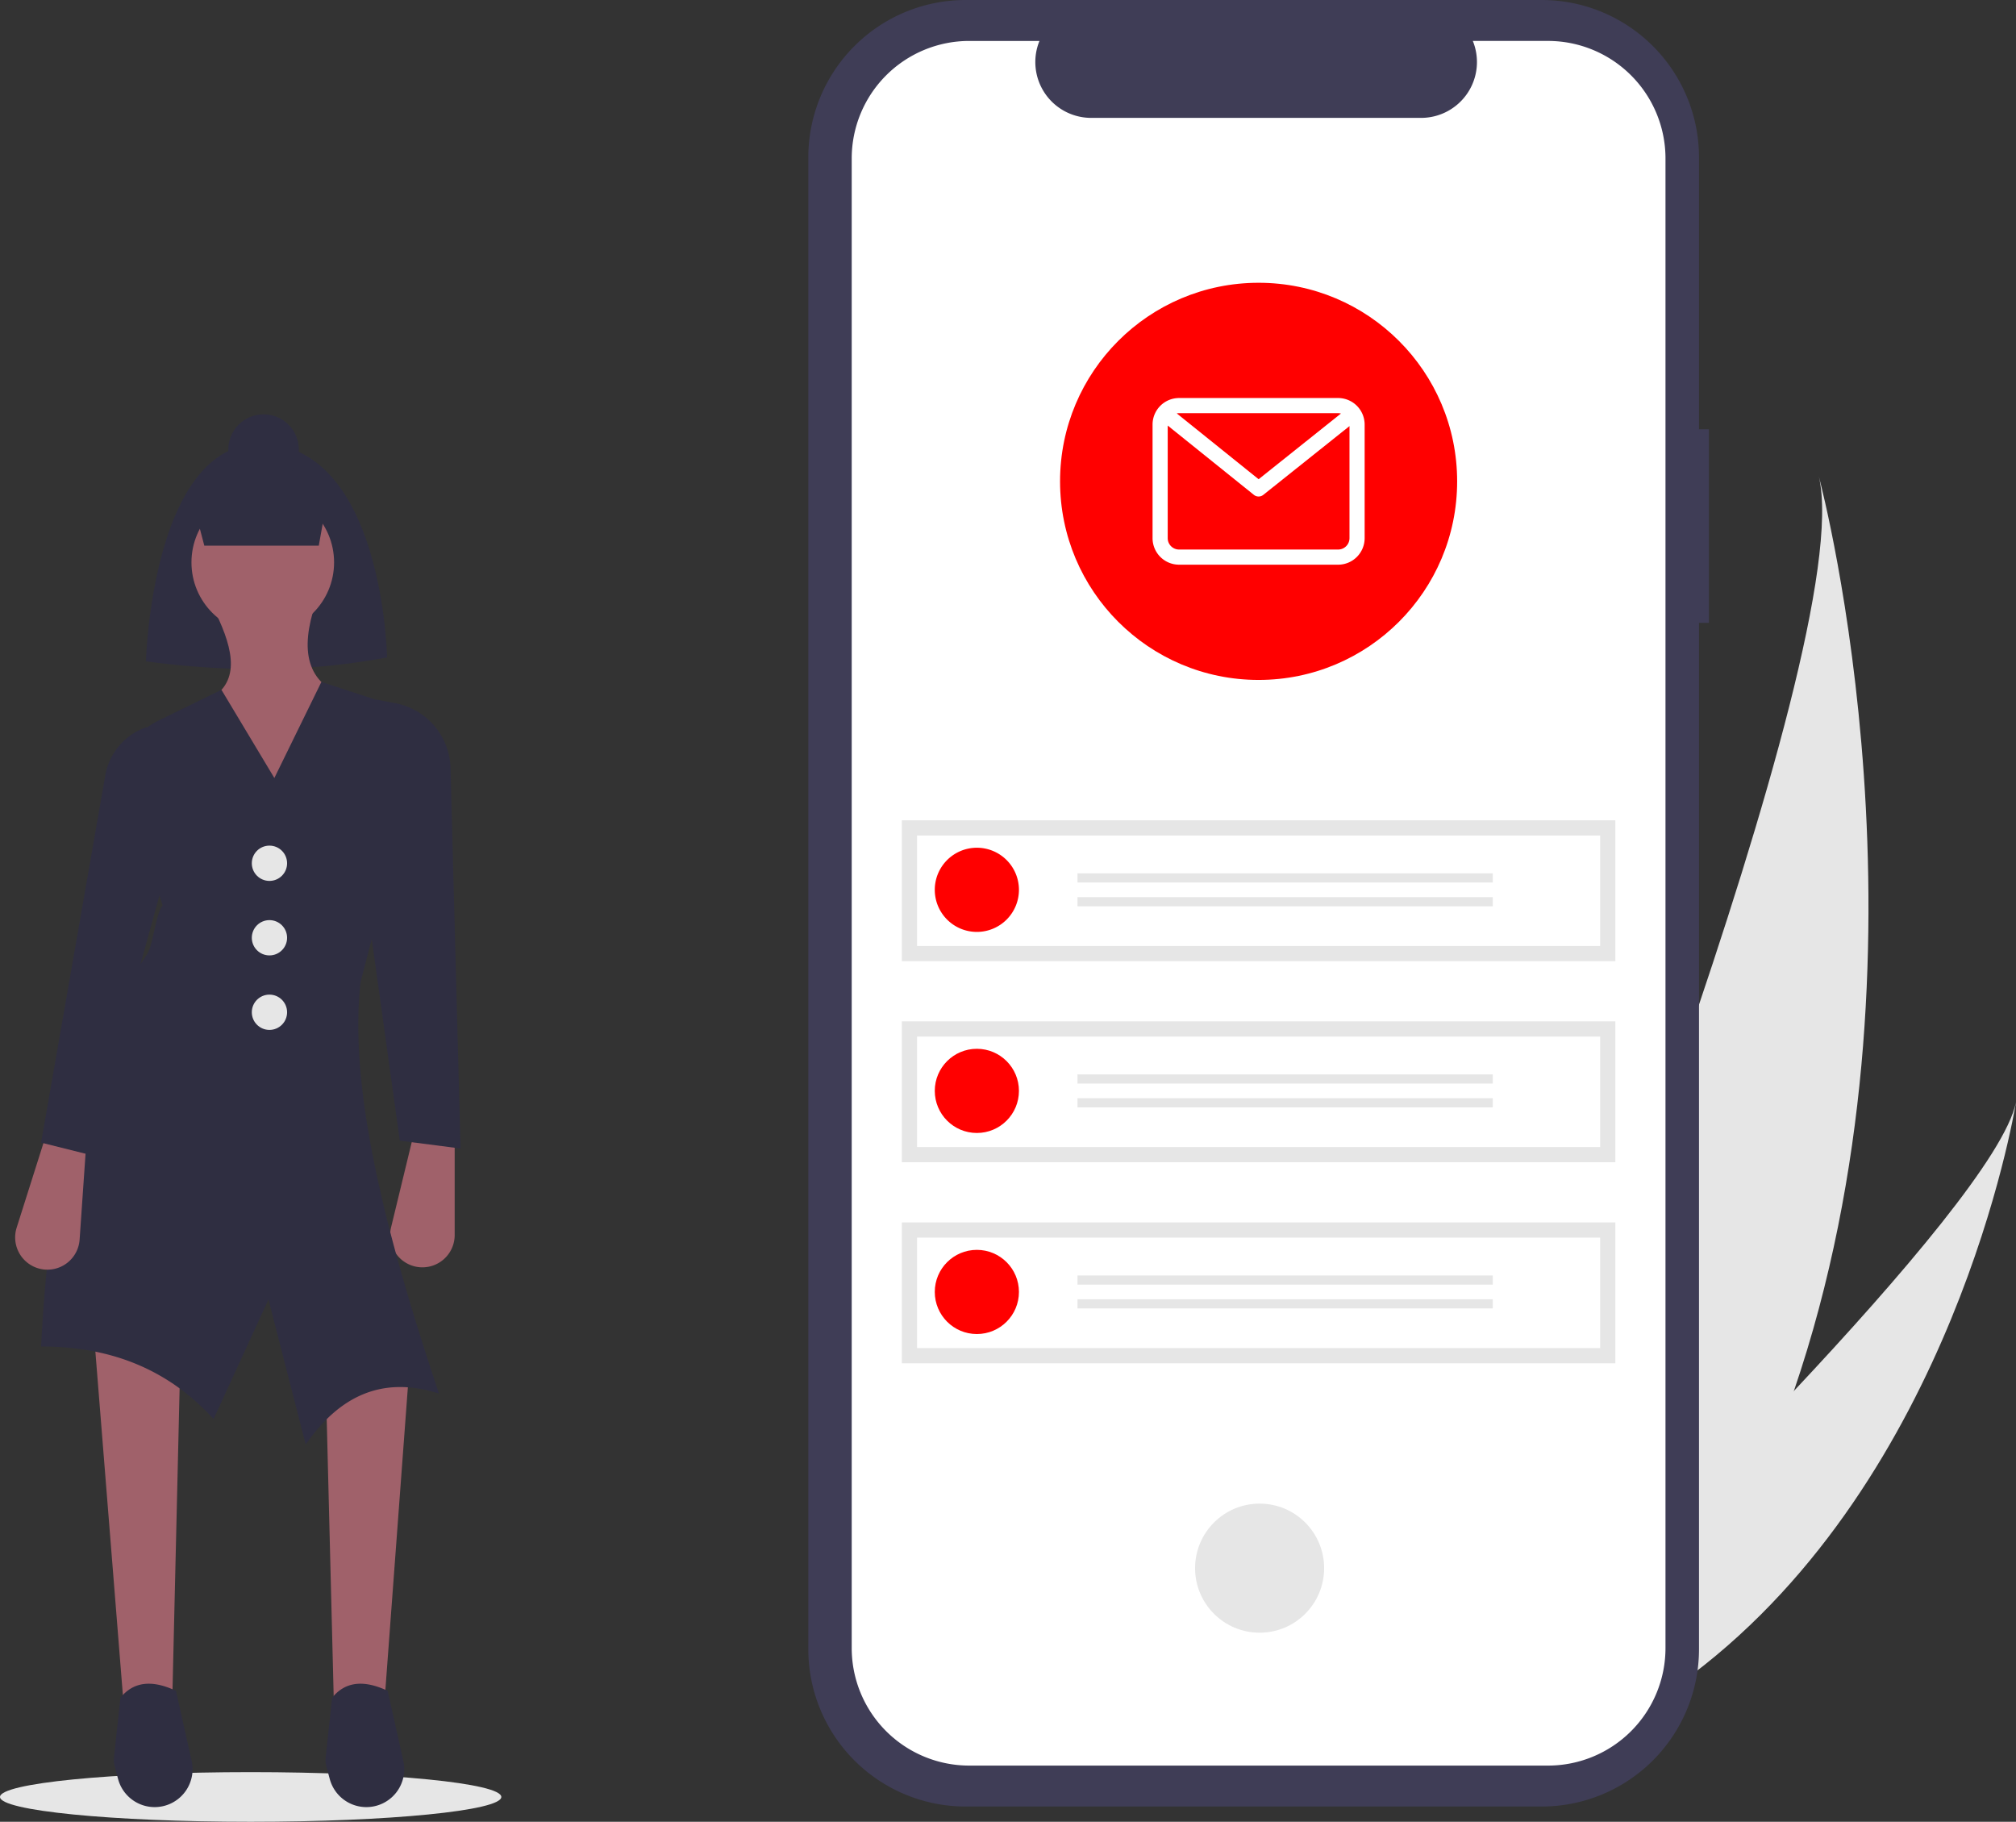 <svg id="af4a84a9-df7a-48d3-8a0e-abab0432828c" data-name="Layer 1" xmlns="http://www.w3.org/2000/svg" width="812.315" height="733.918" viewBox="0 0 812.315 733.918"><rect x="0" y="0" width="812.315" height="733.918" fill="#333333" stroke="none"/><path d="M916.66,643.401c-12.865,37.717-30.724,74.983-55.104,109.911-.54.787-1.089,1.557-1.641,2.341L786.817,733.255c.317-.756.662-1.603,1.031-2.528,22.043-54.539,154.637-386.96,138.908-455.575C928.243,280.783,976.88,467.096,916.66,643.401Z" transform="translate(-193.842 -83.041)" fill="#e6e6e6"/><path d="M875.659,757.633c-.878.684-1.781,1.359-2.694,2.018L818.128,742.849c.643-.613,1.391-1.337,2.252-2.153,14.069-13.575,55.862-54.243,96.28-97.294,43.436-46.264,85.295-95.271,89.497-116.363C1005.381,531.848,980.79,678.179,875.659,757.633Z" transform="translate(-193.842 -83.041)" fill="#e6e6e6"/><ellipse cx="101" cy="723.918" rx="101" ry="10" fill="#e6e6e6"/><path d="M362.995,593.554h0a13.001,13.001,0,0,1-11.584-16.021l9.051-37.334h16.585V580.596A13.001,13.001,0,0,1,362.995,593.554Z" transform="translate(-193.842 -83.041)" fill="#a0616a"/><path d="M349.8,347.89a278.599,278.599,0,0,1-49.756,4.739A350.592,350.592,0,0,1,252.658,349.47s2.369-89.244,47.386-87.664C348.294,263.498,349.8,347.89,349.8,347.89Z" transform="translate(-193.842 -83.041)" fill="#2f2e41"/><circle cx="106.202" cy="181.134" r="14.216" fill="#2f2e41"/><polygon points="134.634 690.536 154.378 692.905 165.83 538.9 131.08 549.167 134.634 690.536" fill="#a0616a"/><polygon points="69.478 682.243 50.128 690.536 37.887 537.715 72.637 547.982 69.478 682.243" fill="#a0616a"/><circle cx="105.879" cy="226.574" r="28.733" fill="#a0616a"/><path d="M326.107,433.186H279.51V364.015c11.783-7.737,7.627-21.538,0-36.659l41.463-1.185c-6.213,18.595-4.048,32.519,13.426,37.909Z" transform="translate(-193.842 -83.041)" fill="#a0616a"/><path d="M370.729,644.449c-23.163-7.412-40.376,1.3-53.704,20.534l-15.006-58.443-22.114,48.176c-19.115-20.965-42.813-29.234-69.5-29.221,3.302-64.959,14.138-115.774,42.648-157.954,2.534-3.749,3.467-16.281,6.318-19.744L242.352,394.44a27.632,27.632,0,0,1,15.217-21.03l25.495-12.488,21.324,35.54,18.954-38.699,31.95,10.445a13.556,13.556,0,0,1,9.34,12.571l-25.494,97.818C334.236,521.48,349.237,580.356,370.729,644.449Z" transform="translate(-193.842 -83.041)" fill="#2f2e41"/><path d="M379.416,545.728l-24.483-3.159-12.636-90.824,3.159-86.875,7.676,1.452a27.331,27.331,0,0,1,22.236,25.993Z" transform="translate(-193.842 -83.041)" fill="#2f2e41"/><path d="M210.037,594.205h0a13.001,13.001,0,0,0,15.883-11.773l2.651-38.323L212.761,539.098,200.557,577.607A13.001,13.001,0,0,0,210.037,594.205Z" transform="translate(-193.842 -83.041)" fill="#a0616a"/><path d="M229.36,548.097l-18.954-4.739L236.257,395.427a25.111,25.111,0,0,1,16.795-19.5h0l6.318,63.182Z" transform="translate(-193.842 -83.041)" fill="#2f2e41"/><path d="M276.17,302.874h46.117l1.672-9.314A16.685,16.685,0,0,0,307.318,273.927l-17.279.224a16.686,16.686,0,0,0-15.92,20.931Z" transform="translate(-193.842 -83.041)" fill="#2f2e41"/><path d="M256.166,811.048h0A15.267,15.267,0,0,1,241.424,799.75l-1.364-5.065a10.026,10.026,0,0,1-.287-3.684l2.595-24c4.948-6.134,12.142-7.612,22.373-2.797l6.323,28.242A15.267,15.267,0,0,1,256.166,811.048Z" transform="translate(-193.842 -83.041)" fill="#2f2e41"/><path d="M341.461,811.048h0a15.267,15.267,0,0,1-14.742-11.298l-1.364-5.065a10.026,10.026,0,0,1-.287-3.684l2.595-24c4.948-6.134,12.142-7.612,22.373-2.797l6.323,28.242A15.267,15.267,0,0,1,341.461,811.048Z" transform="translate(-193.842 -83.041)" fill="#2f2e41"/><circle cx="108.571" cy="347.775" r="7.108" fill="#e6e6e6"/><circle cx="108.571" cy="377.787" r="7.108" fill="#e6e6e6"/><circle cx="108.571" cy="407.798" r="7.108" fill="#e6e6e6"/><path id="bcf9023f-ac5b-481c-aaa4-352627f2cc6c" data-name="Path 33" d="M882.426,255.986h-4V146.441a63.4,63.4,0,0,0-63.4-63.4h-232.087a63.4,63.4,0,0,0-63.4,63.4V747.415a63.4,63.4,0,0,0,63.4,63.4h232.086a63.4,63.4,0,0,0,63.4-63.4V333.962h4Z" transform="translate(-193.842 -83.041)" fill="#3f3d56"/><path id="f7950315-d447-41b3-b140-1076b53a001f" data-name="Path 34" d="M817.584,99.534h-30.295a22.495,22.495,0,0,1-20.828,30.994h-132.959a22.495,22.495,0,0,1-20.827-30.991h-28.3a47.348,47.348,0,0,0-47.348,47.348h0v600.089a47.348,47.348,0,0,0,47.348,47.348H817.575a47.348,47.348,0,0,0,47.348-47.348v-0h0V146.882a47.348,47.348,0,0,0-47.348-47.348h.009Z" transform="translate(-193.842 -83.041)" fill="#fff"/><circle id="f890d8c3-e731-49cb-a2e5-5c59e9f60352" data-name="Ellipse 7" cx="507.538" cy="631.746" r="26" fill="#e6e6e6"/><g id="a1a6c59b-3717-4dad-b370-97c9e621082a" data-name="Group 2"><rect id="aadecade-068c-4f25-a9ef-29b7b9ecc005" data-name="Rectangle 21" x="363.387" y="330.46" width="287.492" height="56.761" fill="#e6e6e6"/><path id="be47b05f-620a-4a83-9c0d-c2bf8bc76fef" data-name="Path 65" d="M563.358,464.134h275.235v-44.5h-275.235Z" transform="translate(-193.842 -83.041)" fill="#fff"/><path id="a28d2100-c4d0-4925-85de-1e7d52571659" data-name="Path 67" d="M587.452,424.559a16.955,16.955,0,1,1-16.955,16.955,16.955,16.955,0,0,1,16.955-16.955Z" transform="translate(-193.842 -83.041)" fill="#ff0000"/><rect id="bf3352be-1ca2-4e23-bbaf-f2f5ef64af93" data-name="Rectangle 22" x="434.154" y="351.838" width="167.335" height="3.686" fill="#e6e6e6"/><rect id="bb396d43-890f-415a-a911-0c113deb0c88" data-name="Rectangle 23" x="434.154" y="361.421" width="167.335" height="3.686" fill="#e6e6e6"/></g><g id="a76a8676-f787-4aac-bc26-4d28e625d812" data-name="Group 3"><rect id="a3fed62c-a480-4fda-a6ab-9c7719a11d03" data-name="Rectangle 21-2" x="363.387" y="411.46" width="287.492" height="56.761" fill="#e6e6e6"/><path id="b2013604-1388-480a-bf39-bc8d6d6f2c30" data-name="Path 65-2" d="M563.358,545.134h275.235v-44.5h-275.235Z" transform="translate(-193.842 -83.041)" fill="#fff"/><circle id="a10785fe-0480-48e0-a209-79d56eb9fb83" data-name="Ellipse 10" cx="393.61" cy="439.473" r="16.955" fill="#ff0000"/><rect id="e4ba10f0-0456-4e2c-9d9e-10f625ff54d2" data-name="Rectangle 22-2" x="434.154" y="432.838" width="167.335" height="3.686" fill="#e6e6e6"/><rect id="a086a789-ddcc-4a0c-b196-f7973999ed5b" data-name="Rectangle 23-2" x="434.154" y="442.421" width="167.335" height="3.686" fill="#e6e6e6"/></g><g id="a5a5e7c6-2328-4bbd-a0bc-78368cb001e7" data-name="Group 4"><rect id="be3c08ee-83a5-46f6-b550-c65a1a75b35b" data-name="Rectangle 21-3" x="363.387" y="492.46" width="287.492" height="56.761" fill="#e6e6e6"/><path id="beee7471-5a7b-446e-b565-9b3273ba023a" data-name="Path 65-3" d="M563.358,626.134h275.235v-44.5h-275.235Z" transform="translate(-193.842 -83.041)" fill="#fff"/><circle id="f8684faf-2b28-4db0-a7a9-e69102a88591" data-name="Ellipse 10-2" cx="393.61" cy="520.473" r="16.955" fill="#ff0000"/><rect id="e7cf9a62-74c8-4968-991d-f63bde6d8d74" data-name="Rectangle 22-3" x="434.154" y="513.838" width="167.335" height="3.686" fill="#e6e6e6"/><rect id="b57b1a7e-a030-4cfd-a852-c296d4f42a3d" data-name="Rectangle 23-3" x="434.154" y="523.421" width="167.335" height="3.686" fill="#e6e6e6"/></g><circle cx="507.133" cy="193.918" r="80" fill="#ff0000"/><path d="M733.021,243.388H668.93a10.694,10.694,0,0,0-10.682,10.682v45.779a10.694,10.694,0,0,0,10.682,10.682h64.091a10.694,10.694,0,0,0,10.682-10.682v-45.779A10.694,10.694,0,0,0,733.021,243.388Zm0,6.104a4.557,4.557,0,0,1,1.134.148l-33.172,26.461L668.005,249.586a4.581,4.581,0,0,1,.925-.094Zm0,54.935H668.93a4.583,4.583,0,0,1-4.578-4.578v-45.368l34.711,27.909a3.052,3.052,0,0,0,3.815.007l34.72-27.697v45.149A4.583,4.583,0,0,1,733.021,304.426Z" transform="translate(-193.842 -83.041)" fill="#fff"/></svg>